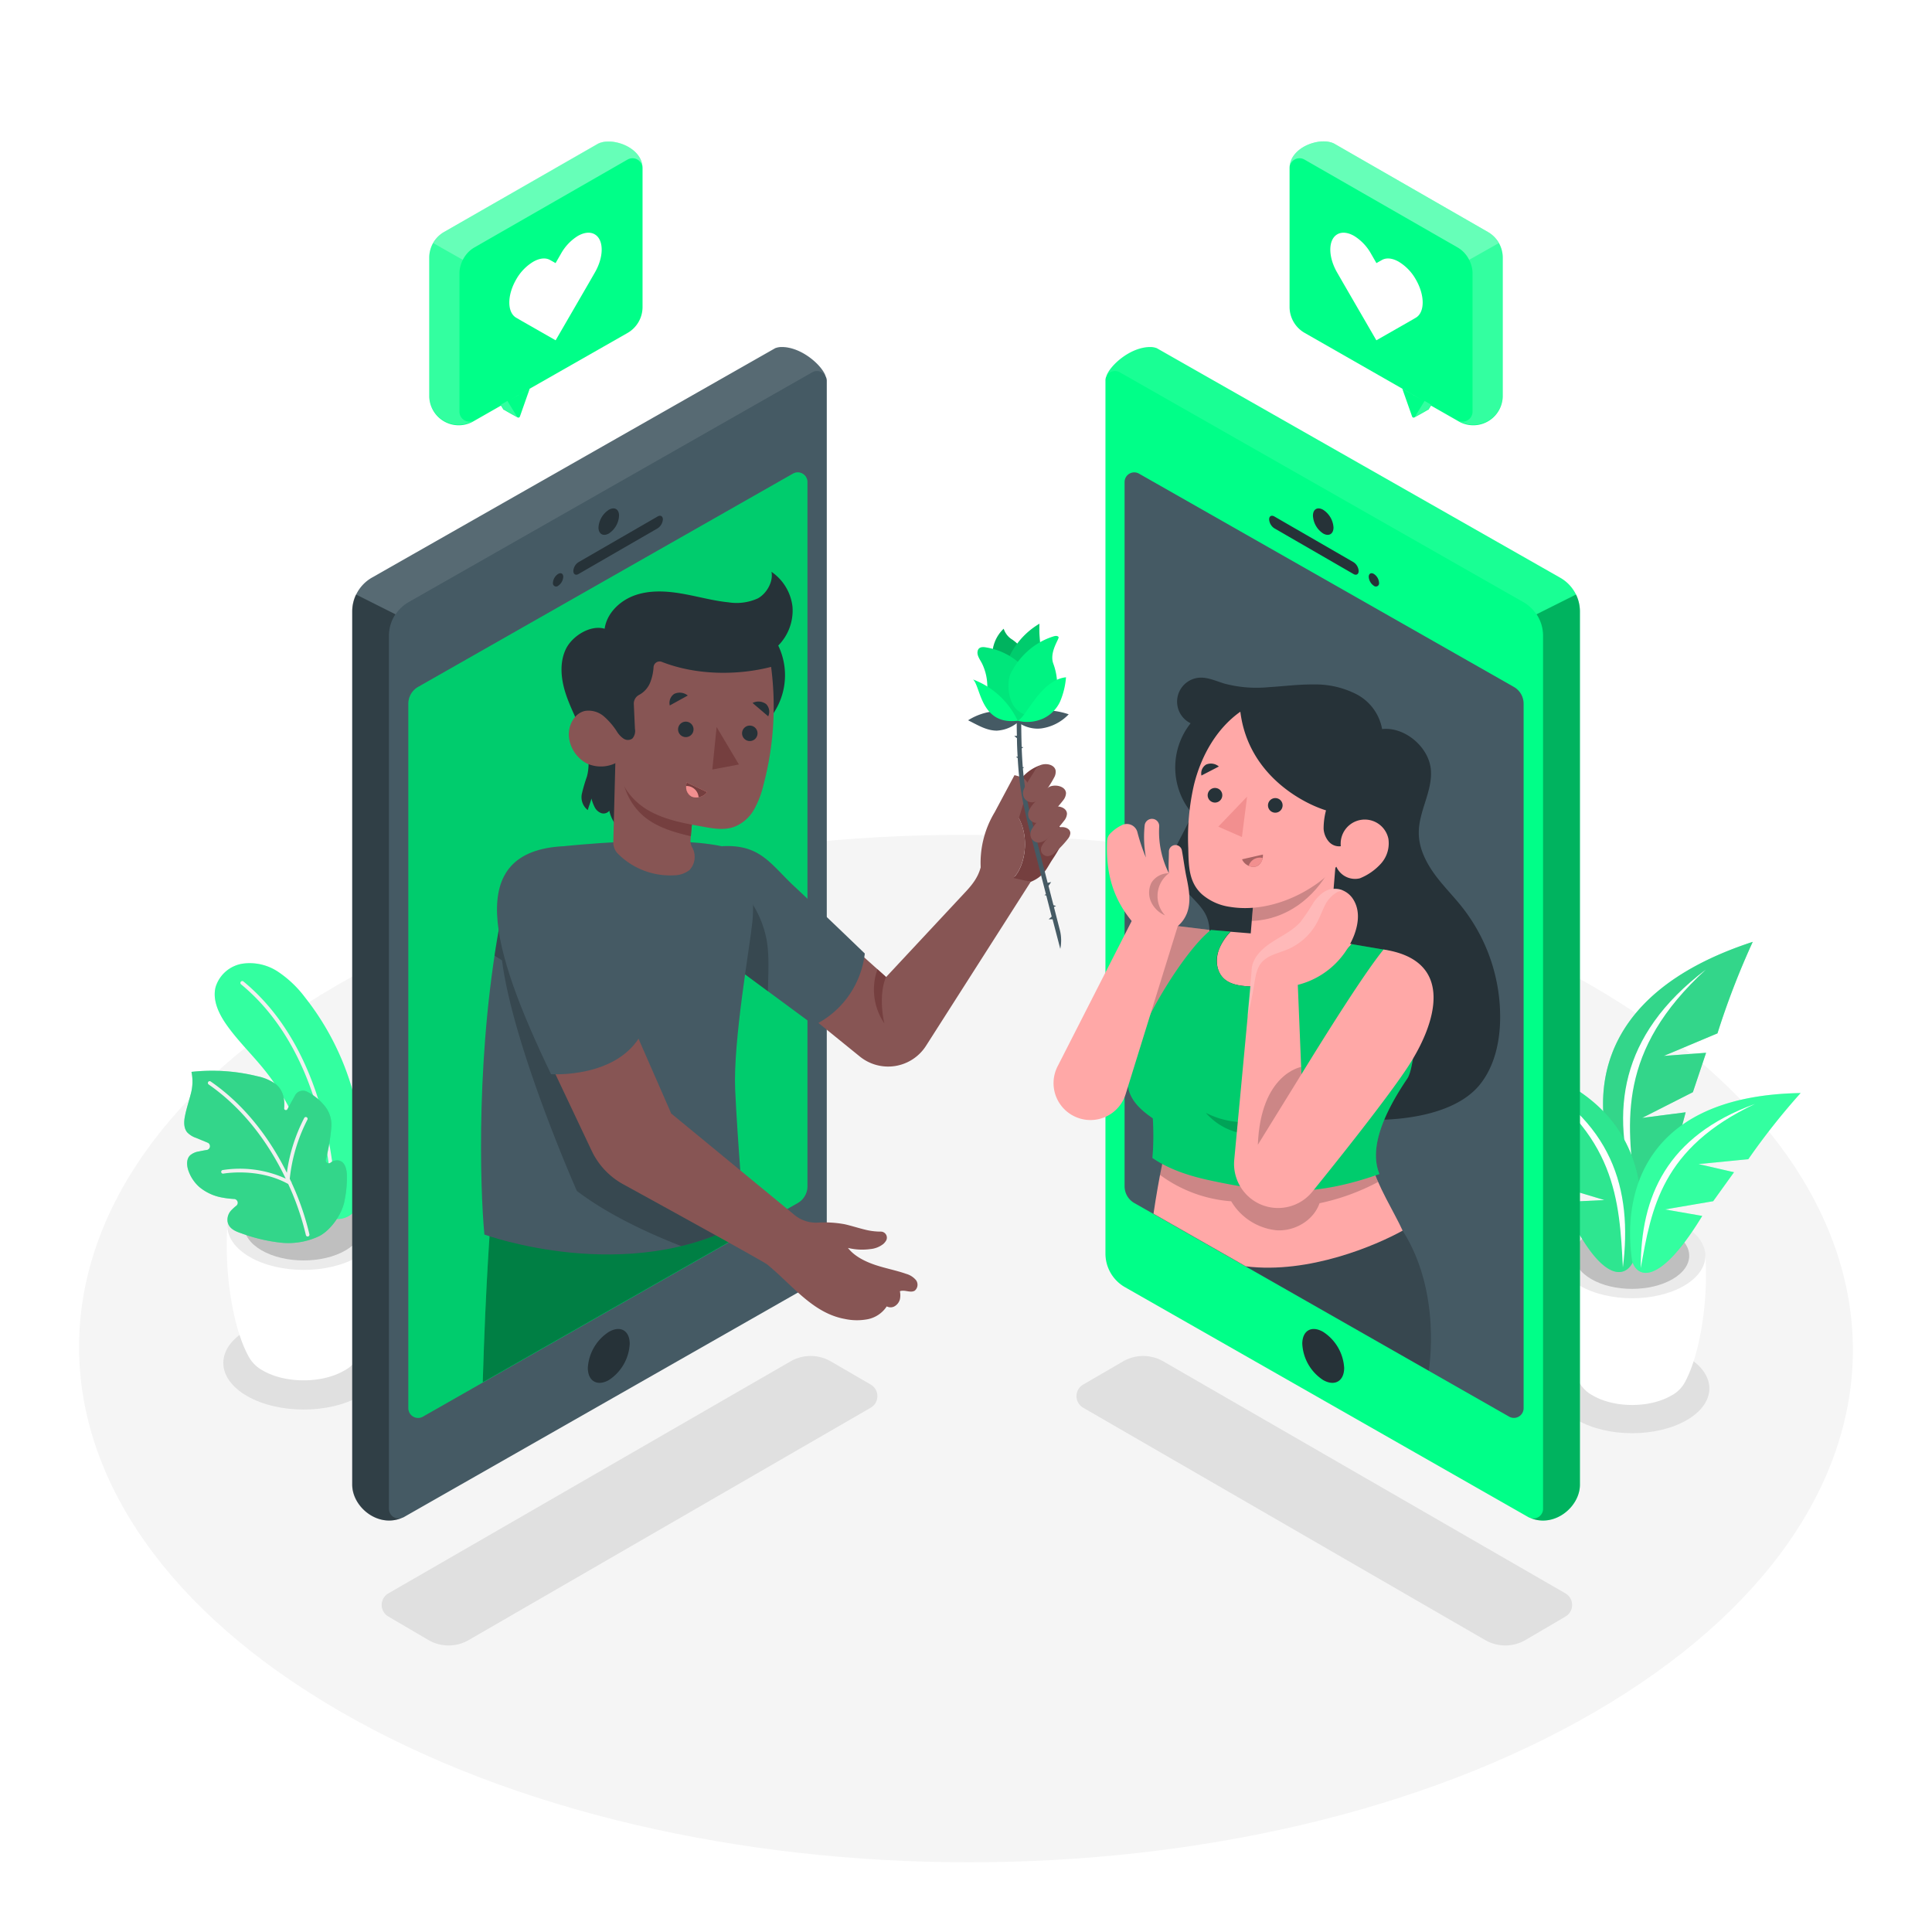 <svg class="animated" id="freepik_stories-online-dating" xmlns="http://www.w3.org/2000/svg" viewBox="0 0 500 500" version="1.1" xmlns:xlink="http://www.w3.org/1999/xlink" xmlns:svgjs="http://svgjs.com/svgjs"><style>svg#freepik_stories-online-dating:not(.animated) .animable {opacity: 0;}svg#freepik_stories-online-dating.animated #freepik--Floor--inject-221 {animation: 1.5s Infinite  linear wind;animation-delay: 0s;}svg#freepik_stories-online-dating.animated #freepik--Shadows--inject-221 {animation: 1.5s Infinite  linear wind;animation-delay: 0s;}svg#freepik_stories-online-dating.animated #freepik--Plants--inject-221 {animation: 6s Infinite  linear shake;animation-delay: 0s;}svg#freepik_stories-online-dating.animated #freepik--speech-bubble-2--inject-221 {animation: 1.5s Infinite  linear heartbeat;animation-delay: 0s;}svg#freepik_stories-online-dating.animated #freepik--speech-bubble-1--inject-221 {animation: 1.5s Infinite  linear heartbeat;animation-delay: 0s;}svg#freepik_stories-online-dating.animated #freepik--character-2--inject-221 {animation: 1.5s Infinite  linear floating;animation-delay: 0s;}svg#freepik_stories-online-dating.animated #freepik--character-1--inject-221 {animation: 1.5s Infinite  linear floating;animation-delay: 0s;}            @keyframes wind {                0% {                    transform: rotate( 0deg );                }                25% {                    transform: rotate( 1deg );                }                75% {                    transform: rotate( -1deg );                }            }                    @keyframes shake {                10%, 90% {                    transform: translate3d(-1px, 0, 0);                  }                  20%, 80% {                    transform: translate3d(2px, 0, 0);                  }                  30%, 50%, 70% {                    transform: translate3d(-4px, 0, 0);                  }                  40%, 60% {                    transform: translate3d(4px, 0, 0);                  }            }                    @keyframes heartbeat {                0% {                    transform: scale(1);                }                10% {                    transform: scale(1.1);                }                30% {                    transform: scale(1);                }                40% {                    transform: scale(1);                }                50% {                    transform: scale(1.1);                }                60% {                    transform: scale(1);                }                100% {                    transform: scale(1);                }            }                    @keyframes floating {                0% {                    opacity: 1;                    transform: translateY(0px);                }                50% {                    transform: translateY(-10px);                }                100% {                    opacity: 1;                    transform: translateY(0px);                }            }        </style><g id="freepik--Floor--inject-221" class="animable" style="transform-origin: 249.996px 349.011px;"><path d="M411.77,255c-89.93-51.92-235.26-51.92-324.6,0s-88.87,136.1,1,188S323.49,495,412.83,443,501.7,306.94,411.77,255Z" style="fill: rgb(245, 245, 245); transform-origin: 249.996px 349.011px;" id="elww2buyq0tz" class="animable"></path></g><g id="freepik--Shadows--inject-221" class="animable animator-active" style="transform-origin: 250.086px 383.294px;"><path d="M100.59,412.32l104-60a10.41,10.41,0,0,1,10.41,0l10.33,6a3.46,3.46,0,0,1,0,6l-104,60.11a10.4,10.4,0,0,1-10.47,0l-10.31-6.05A3.46,3.46,0,0,1,100.59,412.32Z" style="fill: rgb(224, 224, 224); transform-origin: 162.923px 388.384px;" id="eluvek8fwtao" class="animable"></path><path d="M405.06,412.32l-104-60a10.39,10.39,0,0,0-10.4,0l-10.33,6a3.46,3.46,0,0,0,0,6l104,60.11a10.4,10.4,0,0,0,10.47,0l10.31-6.05A3.47,3.47,0,0,0,405.06,412.32Z" style="fill: rgb(224, 224, 224); transform-origin: 342.729px 388.384px;" id="elgzenkhzbxvr" class="animable"></path><path d="M436.46,351.07c-7.86-4.53-20.57-4.53-28.38,0s-7.76,11.9.1,16.44,20.56,4.54,28.37,0S444.32,355.61,436.46,351.07Z" style="fill: rgb(224, 224, 224); transform-origin: 422.317px 359.294px;" id="elk3t9nj8fl7s" class="animable"></path><path d="M93.17,344.27c-8.14-4.7-21.28-4.7-29.36,0s-8,12.31.09,17,21.28,4.69,29.36,0S101.3,349,93.17,344.27Z" style="fill: rgb(224, 224, 224); transform-origin: 78.543px 352.766px;" id="el65zrv8s7nt2" class="animable"></path></g><g id="freepik--Plants--inject-221" class="animable" style="transform-origin: 256.84px 303.68px;"><path d="M441.35,325l-19,.56-19-.56c-.82,12.85,1.69,26,5.14,32.35h0a8.66,8.66,0,0,0,3.77,3.83c5.61,3.24,14.69,3.24,20.26,0a8.42,8.42,0,0,0,3.77-3.93C439.68,350.78,442.16,337.75,441.35,325Z" style="fill: rgb(255, 255, 255); transform-origin: 422.349px 344.305px;" id="eliniv0f9sfv" class="animable"></path><path d="M435.73,317.17c7.46,4.3,7.5,11.28.09,15.59s-19.46,4.3-26.92,0-7.49-11.29-.08-15.59S428.27,312.86,435.73,317.17Z" style="fill: rgb(235, 235, 235); transform-origin: 422.318px 324.965px;" id="el8igjociv1ig" class="animable"></path><path d="M432.78,318.88c5.82,3.36,5.85,8.8.07,12.16s-15.18,3.36-21,0-5.85-8.8-.07-12.16S427,315.52,432.78,318.88Z" style="fill: rgb(224, 224, 224); transform-origin: 422.315px 324.96px;" id="elv3upee5i4sj" class="animable"></path><g id="elcg5cez6zhk9"><g style="opacity: 0.15; transform-origin: 422.315px 324.96px;" class="animable" id="elf67k1i1u9fi"><path d="M432.78,318.88c5.82,3.36,5.85,8.8.07,12.16s-15.18,3.36-21,0-5.85-8.8-.07-12.16S427,315.52,432.78,318.88Z" id="elu43dwzmxs7" class="animable" style="transform-origin: 422.315px 324.96px;"></path></g></g><path d="M453.61,243.75c-42.89,14-43.28,42.73-33.61,63.17,2.44,4.13,9.82,6.35,16.24-19.06L425,289.31l13.12-6.66,3.41-10.19-10.94.81,13.89-5.84A205.69,205.69,0,0,1,453.61,243.75Z" style="fill: #00FF88; transform-origin: 434.24px 276.605px;" id="elsfo7s9coog" class="animable"></path><g id="elthpnanfok8"><path d="M453.61,243.75c-42.89,14-43.28,42.73-33.61,63.17,2.44,4.13,9.82,6.35,16.24-19.06L425,289.31l13.12-6.66,3.41-10.19-10.94.81,13.89-5.84A205.69,205.69,0,0,1,453.61,243.75Z" style="opacity: 0.2; transform-origin: 434.24px 276.605px;" class="animable" id="elcl5rl3tkyop"></path></g><g id="eloeil3ebtsfm"><path d="M453.61,243.75c-42.89,14-43.28,42.73-33.61,63.17,2.44,4.13,9.82,6.35,16.24-19.06L425,289.31l13.12-6.66,3.41-10.19-10.94.81,13.89-5.84A205.69,205.69,0,0,1,453.61,243.75Z" style="fill: rgb(255, 255, 255); opacity: 0.2; transform-origin: 434.24px 276.605px;" class="animable" id="eltcsh49q3zam"></path></g><path d="M441.48,250.92c-22.62,17.17-24.66,36.85-18.27,57.4C421,290.23,418.5,271.93,441.48,250.92Z" style="fill: rgb(255, 255, 255); transform-origin: 430.77px 279.62px;" id="el24slqqjs2de" class="animable"></path><path d="M381,272.9c42.27,6,47.4,32.6,41.79,53.24-1.58,4.26-8.09,7.55-18.29-15.05l10.73-.52-13.33-4L397,297.62l10.33-1.06-13.91-3.13A194.4,194.4,0,0,0,381,272.9Z" style="fill: #00FF88; transform-origin: 402.83px 301.055px;" id="elg3zwczvp8hm" class="animable"></path><g id="el75dlvmw0n25"><path d="M381,272.9c42.27,6,47.4,32.6,41.79,53.24-1.58,4.26-8.09,7.55-18.29-15.05l10.73-.52-13.33-4L397,297.62l10.33-1.06-13.91-3.13A194.4,194.4,0,0,0,381,272.9Z" style="fill: rgb(255, 255, 255); opacity: 0.2; transform-origin: 402.83px 301.055px;" class="animable" id="elzidjbwc4b"></path></g><g id="elt9crfiie0u"><path d="M381,272.9c42.27,6,47.4,32.6,41.79,53.24-1.58,4.26-8.09,7.55-18.29-15.05l10.73-.52-13.33-4L397,297.62l10.33-1.06-13.91-3.13A194.4,194.4,0,0,0,381,272.9Z" style="opacity: 0.1; transform-origin: 402.83px 301.055px;" class="animable" id="el3wxi8v16tmo"></path></g><path d="M393.46,277.56C417.37,289.79,422.54,307.78,420,328,419.1,310.75,418.34,293.31,393.46,277.56Z" style="fill: rgb(255, 255, 255); transform-origin: 407.023px 302.78px;" id="elyq2co6l88e" class="animable"></path><path d="M466,282.88c-38.77.64-46.37,24.09-43.63,43.32.95,4,6.45,7.71,18.17-11.52L430.91,313l12.46-2.13,5.39-7.5-9.19-2.11L452.46,300A176.6,176.6,0,0,1,466,282.88Z" style="fill: #00FF88; transform-origin: 443.933px 306.146px;" id="elzkibiyf86sc" class="animable"></path><path d="M454.2,285.69c-22.92,8.35-29.6,24-29.57,42.47C427.37,312.74,430,297.1,454.2,285.69Z" style="fill: rgb(255, 255, 255); transform-origin: 439.415px 306.925px;" id="el6hxvdwmdaxh" class="animable"></path><g id="eluv9s6ne6b8i"><path d="M466,282.88c-38.77.64-46.37,24.09-43.63,43.32.95,4,6.45,7.71,18.17-11.52L430.91,313l12.46-2.13,5.39-7.5-9.19-2.11L452.46,300A176.6,176.6,0,0,1,466,282.88Z" style="fill: rgb(255, 255, 255); opacity: 0.2; transform-origin: 443.933px 306.146px;" class="animable" id="elqk12brwoy7"></path></g><path d="M98.23,317.25l-19.69.57-19.7-.57c-.85,13.3,1.75,26.85,5.33,33.47h0a9,9,0,0,0,3.9,4c5.81,3.35,15.2,3.35,21,0A8.72,8.72,0,0,0,93,350.62C96.51,344,99.07,330.48,98.23,317.25Z" style="fill: rgb(255, 255, 255); transform-origin: 78.534px 337.241px;" id="eljhk5e08yrje" class="animable"></path><path d="M92.42,309.18c7.71,4.45,7.75,11.68.09,16.13s-20.14,4.46-27.86,0-7.75-11.67-.09-16.13S84.7,304.73,92.42,309.18Z" style="fill: rgb(235, 235, 235); transform-origin: 78.533px 317.245px;" id="elui95uvdwwk" class="animable"></path><path d="M89.36,311c6,3.48,6.06,9.11.08,12.59s-15.71,3.48-21.73,0-6.06-9.11-.07-12.59S83.34,307.48,89.36,311Z" style="fill: rgb(224, 224, 224); transform-origin: 78.532px 317.287px;" id="elasprtk2w4pt" class="animable"></path><g id="el7xz7r955npy"><g style="opacity: 0.15; transform-origin: 78.532px 317.287px;" class="animable" id="elzsbfu9di1jm"><path d="M89.36,311c6,3.48,6.06,9.11.08,12.59s-15.71,3.48-21.73,0-6.06-9.11-.07-12.59S83.34,307.48,89.36,311Z" id="elj7x8009xvt" class="animable" style="transform-origin: 78.532px 317.287px;"></path></g></g><path d="M68.49,276.94c-3.2-4-6.92-7.55-9.86-11.73-2-2.85-3.68-6.34-2.84-9.73a8.73,8.73,0,0,1,6.9-6.07,13.23,13.23,0,0,1,9.25,2.07,28.57,28.57,0,0,1,7,6.66,69.46,69.46,0,0,1,14.63,49.62c-.2,2-.53,4.14-1.82,5.71a5.75,5.75,0,0,1-5.89,1.8c-5.37-1.6-4.65-8.84-5.53-13.11a59.92,59.92,0,0,0-6.16-16.73A58.71,58.71,0,0,0,68.49,276.94Z" style="fill: #00FF88; transform-origin: 74.725px 282.372px;" id="elkhxa9rfowph" class="animable"></path><g id="elbbvth1akqnq"><path d="M68.49,276.94c-3.2-4-6.92-7.55-9.86-11.73-2-2.85-3.68-6.34-2.84-9.73a8.73,8.73,0,0,1,6.9-6.07,13.23,13.23,0,0,1,9.25,2.07,28.57,28.57,0,0,1,7,6.66,69.46,69.46,0,0,1,14.63,49.62c-.2,2-.53,4.14-1.82,5.71a5.75,5.75,0,0,1-5.89,1.8c-5.37-1.6-4.65-8.84-5.53-13.11a59.92,59.92,0,0,0-6.16-16.73A58.71,58.71,0,0,0,68.49,276.94Z" style="fill: rgb(255, 255, 255); opacity: 0.2; transform-origin: 74.725px 282.372px;" class="animable" id="elriq7h4zg1rg"></path></g><path d="M86.19,309.87a.49.49,0,0,1-.38-.44c-.37-8.62-3.17-38-23.43-54.69a.46.46,0,0,1-.06-.66A.47.47,0,0,1,63,254c20.56,16.93,23.39,46.66,23.77,55.37a.47.47,0,0,1-.45.49Z" style="fill: rgb(240, 240, 240); transform-origin: 74.489px 281.88px;" id="elnhu0giw5lf" class="animable"></path><path d="M89.15,310.8c-.61,3.38-3.51,7.56-6.57,9.12a18.58,18.58,0,0,1-10,1.67,43.57,43.57,0,0,1-10.1-2.4c-1.63-.55-3.43-1.29-3.61-3.3a3.6,3.6,0,0,1,1.15-2.83,11.53,11.53,0,0,1,1-.9,1,1,0,0,0-.55-1.87,23.11,23.11,0,0,1-2.88-.35,12.68,12.68,0,0,1-6-2.74,10.07,10.07,0,0,1-2.79-4.13c-.49-1.36-.63-3.06.4-4.07a4.54,4.54,0,0,1,2.24-1c.72-.15,1.44-.29,2.16-.4a1,1,0,0,0,.23-1.84l-3.06-1.27a5.69,5.69,0,0,1-2.32-1.44c-.93-1.13-.87-2.77-.58-4.21.37-1.91,1-3.76,1.48-5.65a12.09,12.09,0,0,0,.2-5.79,48.82,48.82,0,0,1,17.12,1.15,12.32,12.32,0,0,1,4.67,2c1.9,1.53,2.4,3.81,2.19,6.29a.45.45,0,0,0,.84.24l2-3.6a2.3,2.3,0,0,1,3-1,14,14,0,0,1,4.47,3.51,7.71,7.71,0,0,1,1.91,5.71,50.71,50.71,0,0,1-1.42,8.39.77.77,0,0,0,1.21.82l.09-.07a2.68,2.68,0,0,1,1.84-.53c1.73.21,2.17,2,2.29,3.45A29.07,29.07,0,0,1,89.15,310.8Z" style="fill: #00FF88; transform-origin: 68.73px 299.406px;" id="elmlb1wh1rnk" class="animable"></path><g id="elu7awi6m3gzg"><path d="M89.15,310.8c-.61,3.38-3.51,7.56-6.57,9.12a18.58,18.58,0,0,1-10,1.67,43.57,43.57,0,0,1-10.1-2.4c-1.63-.55-3.43-1.29-3.61-3.3a3.6,3.6,0,0,1,1.15-2.83,11.53,11.53,0,0,1,1-.9,1,1,0,0,0-.55-1.87,23.11,23.11,0,0,1-2.88-.35,12.68,12.68,0,0,1-6-2.74,10.07,10.07,0,0,1-2.79-4.13c-.49-1.36-.63-3.06.4-4.07a4.54,4.54,0,0,1,2.24-1c.72-.15,1.44-.29,2.16-.4a1,1,0,0,0,.23-1.84l-3.06-1.27a5.69,5.69,0,0,1-2.32-1.44c-.93-1.13-.87-2.77-.58-4.21.37-1.91,1-3.76,1.48-5.65a12.09,12.09,0,0,0,.2-5.79,48.82,48.82,0,0,1,17.12,1.15,12.32,12.32,0,0,1,4.67,2c1.9,1.53,2.4,3.81,2.19,6.29a.45.45,0,0,0,.84.24l2-3.6a2.3,2.3,0,0,1,3-1,14,14,0,0,1,4.47,3.51,7.71,7.71,0,0,1,1.91,5.71,50.71,50.71,0,0,1-1.42,8.39.77.77,0,0,0,1.21.82l.09-.07a2.68,2.68,0,0,1,1.84-.53c1.73.21,2.17,2,2.29,3.45A29.07,29.07,0,0,1,89.15,310.8Z" style="opacity: 0.2; transform-origin: 68.73px 299.406px;" class="animable" id="ela3qrsflbsa"></path></g><g id="el5jgj7vagmq"><path d="M89.15,310.8c-.61,3.38-3.51,7.56-6.57,9.12a18.58,18.58,0,0,1-10,1.67,43.57,43.57,0,0,1-10.1-2.4c-1.63-.55-3.43-1.29-3.61-3.3a3.6,3.6,0,0,1,1.15-2.83,11.53,11.53,0,0,1,1-.9,1,1,0,0,0-.55-1.87,23.11,23.11,0,0,1-2.88-.35,12.68,12.68,0,0,1-6-2.74,10.07,10.07,0,0,1-2.79-4.13c-.49-1.36-.63-3.06.4-4.07a4.54,4.54,0,0,1,2.24-1c.72-.15,1.44-.29,2.16-.4a1,1,0,0,0,.23-1.84l-3.06-1.27a5.69,5.69,0,0,1-2.32-1.44c-.93-1.13-.87-2.77-.58-4.21.37-1.91,1-3.76,1.48-5.65a12.09,12.09,0,0,0,.2-5.79,48.82,48.82,0,0,1,17.12,1.15,12.32,12.32,0,0,1,4.67,2c1.9,1.53,2.4,3.81,2.19,6.29a.45.45,0,0,0,.84.24l2-3.6a2.3,2.3,0,0,1,3-1,14,14,0,0,1,4.47,3.51,7.71,7.71,0,0,1,1.91,5.71,50.71,50.71,0,0,1-1.42,8.39.77.77,0,0,0,1.21.82l.09-.07a2.68,2.68,0,0,1,1.84-.53c1.73.21,2.17,2,2.29,3.45A29.07,29.07,0,0,1,89.15,310.8Z" style="fill: rgb(255, 255, 255); opacity: 0.2; transform-origin: 68.73px 299.406px;" class="animable" id="els7f1xbolodd"></path></g><path d="M80.08,319.45a69.88,69.88,0,0,0-4.61-13.34.43.43,0,0,0-.16-.35c-.1-.23-.21-.46-.32-.7a43.05,43.05,0,0,1,4.56-15.27.47.47,0,0,0-.17-.64.46.46,0,0,0-.64.17,43.67,43.67,0,0,0-4.5,14.2c-3.89-7.82-10.11-17-19.71-23.63a.47.47,0,0,0-.65.11.48.48,0,0,0,.12.66c9.89,6.88,16.14,16.43,19.94,24.36a28.71,28.71,0,0,0-16.32-2.21.47.47,0,0,0-.37.55.48.48,0,0,0,.37.37h.18c.09,0,9-1.64,16.79,2.69a69,69,0,0,1,4.57,13.21.47.47,0,0,0,.37.37h.18A.47.47,0,0,0,80.08,319.45Z" style="fill: rgb(240, 240, 240); transform-origin: 66.943px 299.903px;" id="elbvicwe6j6k" class="animable"></path></g><g id="freepik--speech-bubble-2--inject-221" class="animable" style="transform-origin: 361.325px 73.326px;"><path d="M387.91,62.89A7.76,7.76,0,0,0,385,60L345.42,37.25c-3.47-2-11.68.71-11.68,6.28v35.9a7.74,7.74,0,0,0,3.9,6.72l30.56,17.46h0l-5.28-3,2.53,7.19a.43.43,0,0,0,.53.26v0c.45-.23,2.44-1.3,3.57-2l0,0,.08,0v0s.08,0,.1-.09l.62-1,6.89,3.93a7.63,7.63,0,0,0,11.67-6.28V66.68A7.71,7.71,0,0,0,387.91,62.89Z" style="fill: #00FF88; transform-origin: 361.325px 73.326px;" id="el32f0p88rj11" class="animable"></path><g id="elm1by0ar401"><path d="M369.73,105.85s-.06.06-.1.09v0l-.08,0,0,0c-1.13.75-3.12,1.82-3.57,2v0a.41.41,0,0,0,.25-.18l2.45-4-.48-.28h0l2.15,1.23Z" style="fill: rgb(255, 255, 255); opacity: 0.2; transform-origin: 368.165px 105.71px;" class="animable" id="eladx9xiipyos"></path></g><g id="eljqq1oslvm8o"><path d="M380.22,67.26a7.76,7.76,0,0,0-2.07-2.59h0a8.64,8.64,0,0,0-.94-.64L337.6,41.3a2.57,2.57,0,0,0-3.86,2.23c0-5.57,8.21-8.27,11.68-6.28L385,60a7.76,7.76,0,0,1,2.88,2.92Z" style="fill: rgb(255, 255, 255); opacity: 0.4; transform-origin: 360.81px 51.929px;" class="animable" id="elymsv6fihrb"></path></g><g id="elyw4qwligud8"><path d="M381.09,106.54V70.73a7,7,0,0,0-.06-.92,8.09,8.09,0,0,0-.81-2.55l7.69-4.37a7.71,7.71,0,0,1,1,3.79v35.81a7.63,7.63,0,0,1-11.67,6.28A2.57,2.57,0,0,0,381.09,106.54Z" style="fill: rgb(255, 255, 255); opacity: 0.2; transform-origin: 383.075px 86.409px;" class="animable" id="elmgzg52x5chi"></path></g><path d="M350.47,61.07c-1.58-.91-3.16-1.13-4.36-.44-2.43,1.37-2.44,5.86,0,10l1.4,2.44,8.69,15,8.76-5,1.41-.82c2.42-1.37,2.43-5.85,0-10A12.48,12.48,0,0,0,362,67.74c-1.58-.91-3.16-1.13-4.36-.45l-1.42.8-1.4-2.43A12.66,12.66,0,0,0,350.47,61.07Z" style="fill: rgb(255, 255, 255); transform-origin: 356.236px 74.147px;" id="eltdc09gyn66m" class="animable"></path></g><g id="freepik--speech-bubble-1--inject-221" class="animable" style="transform-origin: 138.69px 73.329px;"><path d="M112.09,62.89A7.76,7.76,0,0,1,115,60l39.61-22.72c3.47-2,11.68.71,11.68,6.28v35.9a7.74,7.74,0,0,1-3.9,6.72L131.8,103.61h0l5.28-3-2.53,7.19a.43.43,0,0,1-.53.26v0c-.45-.23-2.44-1.3-3.57-2l0,0-.08,0v0s-.08,0-.1-.09l-.62-1-6.89,3.93a7.63,7.63,0,0,1-11.67-6.28V66.68A7.71,7.71,0,0,1,112.09,62.89Z" style="fill: #00FF88; transform-origin: 138.69px 73.341px;" id="elytefwmvc1es" class="animable"></path><g id="el2w0t3cj8gei"><path d="M130.27,105.85s.06.06.1.09v0l.08,0,0,0c1.13.75,3.12,1.82,3.57,2v0a.41.41,0,0,1-.25-.18l-2.45-4,.48-.28h0l-2.15,1.23Z" style="fill: rgb(255, 255, 255); opacity: 0.2; transform-origin: 131.835px 105.71px;" class="animable" id="elel1e2p65xq8"></path></g><g id="elsa295wd8o3"><path d="M119.78,67.26a7.76,7.76,0,0,1,2.07-2.59h0a8.64,8.64,0,0,1,.94-.64L162.4,41.3a2.57,2.57,0,0,1,3.86,2.23c0-5.57-8.21-8.27-11.68-6.28L115,60a7.76,7.76,0,0,0-2.88,2.92Z" style="fill: rgb(255, 255, 255); opacity: 0.4; transform-origin: 139.19px 51.929px;" class="animable" id="el6qxh2darxtu"></path></g><g id="ely7pxvlb1p3"><path d="M118.91,106.54V70.73a7,7,0,0,1,.06-.92,8.09,8.09,0,0,1,.81-2.55l-7.69-4.37a7.71,7.71,0,0,0-1,3.79v35.81a7.63,7.63,0,0,0,11.67,6.28A2.57,2.57,0,0,1,118.91,106.54Z" style="fill: rgb(255, 255, 255); opacity: 0.2; transform-origin: 116.925px 86.409px;" class="animable" id="elsg5aq5n3zu"></path></g><path d="M149.53,61.07c1.58-.91,3.16-1.13,4.36-.44,2.43,1.37,2.44,5.86,0,10l-1.4,2.44-8.69,15-8.76-5-1.41-.82c-2.42-1.37-2.43-5.85,0-10A12.48,12.48,0,0,1,138,67.74c1.58-.91,3.16-1.13,4.36-.45l1.42.8,1.4-2.43A12.66,12.66,0,0,1,149.53,61.07Z" style="fill: rgb(255, 255, 255); transform-origin: 143.764px 74.147px;" id="elgy0v52x03io" class="animable"></path></g><g id="freepik--character-2--inject-221" class="animable" style="transform-origin: 340.773px 241.66px;"><path d="M286.31,97.43h0c.76-2.66,6.17-7.72,11.55-7.62a4.78,4.78,0,0,1,1.51.3l104.47,59.44a10.09,10.09,0,0,1,5.05,8.68v226c0,5.76-6.64,11.25-12.87,8.61,0,0,0,0,0,0a3.33,3.33,0,0,1-.4-.16L291.09,333.09a10,10,0,0,1-5-8.68V98.52A2.41,2.41,0,0,1,286.31,97.43Z" style="fill: #00FF88; transform-origin: 347.489px 241.665px;" id="elbsbzmnbplk7" class="animable"></path><path d="M394.31,182.11a5,5,0,0,0-2.53-4.34l-97-55.19a2.5,2.5,0,0,0-3.74,2.17V307a5,5,0,0,0,2.53,4.35l97,55.28a2.51,2.51,0,0,0,3.74-2.18Z" style="fill: #00FF88; transform-origin: 342.675px 244.601px;" id="el8hp8vcmaxos" class="animable"></path><path d="M394.31,182.11a5,5,0,0,0-2.53-4.34l-97-55.19a2.5,2.5,0,0,0-3.74,2.17V307a5,5,0,0,0,2.53,4.35l97,55.28a2.51,2.51,0,0,0,3.74-2.18Z" style="fill: rgb(69, 90, 100); transform-origin: 342.675px 244.601px;" id="eljalgw361u2j" class="animable"></path><g id="elmsiaz8etf7"><path d="M408.88,158.22v226c0,5.76-6.64,11.25-12.87,8.61,0,0,0,0,0,0a2.49,2.49,0,0,0,3.33-2.34v-226a10,10,0,0,0-1.68-5.52l10.23-5.11A10.07,10.07,0,0,1,408.88,158.22Z" style="opacity: 0.3; transform-origin: 402.445px 273.686px;" class="animable" id="elt6tbu6t1ng"></path></g><g id="el7p0rr45rq9t"><path d="M297.85,89.8a4.78,4.78,0,0,1,1.51.3l104.47,59.44a10,10,0,0,1,4,4.3L397.62,159a10,10,0,0,0-3.37-3.17L289.78,96.34a2.5,2.5,0,0,0-3.47,1.09h0C287.06,94.76,292.47,89.7,297.85,89.8Z" style="fill: rgb(255, 255, 255); opacity: 0.1; transform-origin: 347.07px 124.399px;" class="animable" id="elsuypfuk49i"></path></g><path d="M329.8,133.66c-.74-.42-1.34-.09-1.35.75a3,3,0,0,0,1.34,2.31l20.5,11.84c.73.42,1.32.06,1.33-.78a2.91,2.91,0,0,0-1.32-2.28Z" style="fill: rgb(38, 50, 56); transform-origin: 340.035px 141.107px;" id="elu01ez4iss4" class="animable"></path><path d="M355.56,148.54c-.73-.43-1.33-.09-1.33.75a3,3,0,0,0,1.32,2.31.83.83,0,0,0,1.35-.77A2.94,2.94,0,0,0,355.56,148.54Z" style="fill: rgb(38, 50, 56); transform-origin: 355.57px 150.073px;" id="eled4plxs5uzo" class="animable"></path><path d="M342.44,131.94c-1.47-.85-2.65-.17-2.65,1.51a5.86,5.86,0,0,0,2.63,4.61c1.47.84,2.68.15,2.69-1.53A5.87,5.87,0,0,0,342.44,131.94Z" style="fill: rgb(38, 50, 56); transform-origin: 342.45px 134.996px;" id="ela3iaqp3jmr9" class="animable"></path><path d="M342.43,344.69c-3-1.73-5.39-.35-5.4,3.08a11.91,11.91,0,0,0,5.37,9.37c3,1.73,5.46.32,5.47-3.12A11.91,11.91,0,0,0,342.43,344.69Z" style="fill: rgb(38, 50, 56); transform-origin: 342.45px 350.912px;" id="elpzrbqtx5kh" class="animable"></path><path d="M363,318.49c10.27,16.06,6.76,36.21,6.76,36.21l-71.22-40.62Z" style="fill: rgb(55, 71, 79); transform-origin: 334.439px 334.39px;" id="elrh962h9up1d" class="animable"></path><polygon points="313.42 240.71 300.19 239.11 284.77 263.45 305.99 266.16 313.42 240.71" style="fill: rgb(255, 168, 167); transform-origin: 299.095px 252.635px;" id="el0dig8v53qsis" class="animable"></polygon><g id="elwckfwv6xx3"><polygon points="313.42 240.71 300.19 239.11 284.77 263.45 305.99 266.16 313.42 240.71" style="opacity: 0.2; transform-origin: 299.095px 252.635px;" class="animable" id="elid4l375kia"></polygon></g><path d="M363,318.49c-2.08-4.64-6.54-11.5-8.43-18.24l-53.68.38q-1.38,6.78-2.36,13.45l.07.08,23.81,13.57C338.79,329.77,356.16,322.27,363,318.49Z" style="fill: rgb(255, 168, 167); transform-origin: 330.765px 314.163px;" id="el3tqmc57t16u" class="animable"></path><g id="elyu8gk53upp8"><path d="M330.42,318.4c4.67.28,9.53-2.55,11.07-7a57.22,57.22,0,0,0,15.14-5.5,41.89,41.89,0,0,1-2.11-5.67l-53.68.38c-.23,1.15-.43,2.29-.65,3.44a35.38,35.38,0,0,0,18.44,6.84A15.48,15.48,0,0,0,330.42,318.4Z" style="opacity: 0.2; transform-origin: 328.41px 309.325px;" class="animable" id="elxc31xaxsg7b"></path></g><path d="M303.89,223.58a11.47,11.47,0,0,1,.48-4.36c.38-1.24,4.48-8.3,4.06-8.81a18.4,18.4,0,0,1-.3-23.23,6.22,6.22,0,0,1,2.09-11.78c2.27-.21,4.43.84,6.6,1.5a32.45,32.45,0,0,0,11.5.94c3.85-.23,7.7-.74,11.57-.7a23.27,23.27,0,0,1,11.18,2.54,12.69,12.69,0,0,1,6.62,9c5.79-.64,12,4.55,12.6,10.35.57,5.62-3.16,10.9-3.11,16.55,0,3.83,1.79,7.45,4,10.54s5,5.81,7.34,8.81a45.94,45.94,0,0,1,9.71,29.17c-.14,5.88-1.53,11.95-5.21,16.55-7.22,9-24.66,10-35.21,8.73a56.8,56.8,0,0,1-29.42-12.75c-5.75-4.82-10.8-11.69-10-19.15.39-3.5,2-6.72,3.26-10s2-7.06.61-10.3-4.88-5.49-6.82-8.6A11,11,0,0,1,303.89,223.58Z" style="fill: rgb(38, 50, 56); transform-origin: 346.045px 232.6px;" id="el02vcs4io6ckj" class="animable"></path><path d="M316.64,253.16c1.5,1.46,3.7,1.89,5.77,2.06a33.18,33.18,0,0,0,27.43-10.88l-5.81-1,1.56-18.83-21,6.17-.9,10.88-5.21-.43a14.87,14.87,0,0,0-2.86,4.21C314.53,247.91,314.64,251.21,316.64,253.16Z" style="fill: rgb(255, 168, 167); transform-origin: 332.386px 239.922px;" id="el1k4m1hc6eq2" class="animable"></path><g id="elc4ijc7zi3z"><path d="M344.12,225c-3.93,7.18-11,13-20.16,13.34l.63-7.61Z" style="opacity: 0.2; transform-origin: 334.04px 231.67px;" class="animable" id="elb8zxmexe20o"></path></g><path d="M343.17,209.72a18.65,18.65,0,0,0-.62,4.75,5.61,5.61,0,0,0,1.32,3.31A3.53,3.53,0,0,0,347,219a6.24,6.24,0,0,1,12.31-1.95,7.84,7.84,0,0,1-1.84,6.36,14.73,14.73,0,0,1-5.55,3.9,5.29,5.29,0,0,1-6.07-3c-6.68,7.16-17.7,12-27.51,10.39a14.08,14.08,0,0,1-7.29-3.27c-3.5-3.2-3.42-7.58-3.53-11.93A61.23,61.23,0,0,1,309,203.1c1.83-7.41,5.78-14.51,12-18.91C323.06,200.8,337.54,208,343.17,209.72Z" style="fill: rgb(255, 168, 167); transform-origin: 333.431px 209.6px;" id="elnf77bqn02ts" class="animable"></path><polygon points="322.75 206.16 315.3 213.94 321.41 216.62 322.75 206.16" style="fill: rgb(242, 143, 143); transform-origin: 319.025px 211.39px;" id="eln9nnhsa45ad" class="animable"></polygon><path d="M326.84,221.16l-5.4,1.23a3.25,3.25,0,0,0,3.44,1.9C326.2,224,326.91,222.5,326.84,221.16Z" style="fill: rgb(242, 143, 143); transform-origin: 324.142px 222.742px;" id="elaj430nbgln8" class="animable"></path><g id="elfw1q3psfk7k"><path d="M326.84,221.16l-5.4,1.23a3.25,3.25,0,0,0,3.44,1.9C326.2,224,326.91,222.5,326.84,221.16Z" style="opacity: 0.3; transform-origin: 324.142px 222.742px;" class="animable" id="el2c0a4w9fehx"></path></g><path d="M323.16,224.06a3,3,0,0,0,1.72.23,2.64,2.64,0,0,0,1.89-2.25,3.08,3.08,0,0,0-2.07.22A3.12,3.12,0,0,0,323.16,224.06Z" style="fill: rgb(242, 143, 143); transform-origin: 324.965px 223.141px;" id="elyh9tkczdwla" class="animable"></path><path d="M331.92,208.67a1.89,1.89,0,1,1-1.63-2.11A1.87,1.87,0,0,1,331.92,208.67Z" style="fill: rgb(38, 50, 56); transform-origin: 330.046px 208.434px;" id="elzqba4y9ecw" class="animable"></path><path d="M316.31,206.05a1.89,1.89,0,1,1-1.63-2.11A1.87,1.87,0,0,1,316.31,206.05Z" style="fill: rgb(38, 50, 56); transform-origin: 314.436px 205.814px;" id="elptv5ralxsi" class="animable"></path><path d="M315.44,198.37l-4.51,2.34a2.7,2.7,0,0,1,1.19-2.83A3.17,3.17,0,0,1,315.44,198.37Z" style="fill: rgb(38, 50, 56); transform-origin: 313.156px 199.163px;" id="el57wfcer1dwi" class="animable"></path><path d="M331.48,200.2q1.88,1.71,3.77,3.4a2.68,2.68,0,0,0-.43-3A3.19,3.19,0,0,0,331.48,200.2Z" style="fill: rgb(38, 50, 56); transform-origin: 333.503px 201.751px;" id="el4xbpc8m9e1a" class="animable"></path><path d="M357,303.84c-2.78-6.74,1.19-15.81,7.2-24.7,1.83-2.7,2.5-14.13,2.75-22.53a10.69,10.69,0,0,0-8.9-10.87l-8.22-1.4a33.18,33.18,0,0,1-27.43,10.88c-3.08-.25-6.42-1.08-7.34-5a7.14,7.14,0,0,1,0-3.25,13.06,13.06,0,0,1,3.4-5.88l-5.06-.42c-6.52,4.9-19.82,25.81-21.51,37.51-.85,5.87,3.47,9.15,6.46,11.24a67.87,67.87,0,0,1-.1,10.26c4.39,3,9.62,4.67,14.85,5.79C330.11,309.14,340.62,309.59,357,303.84Z" style="fill: #00FF88; transform-origin: 329.368px 274.436px;" id="elzp3eutozpip" class="animable"></path><g id="elhge2nwu4o5k"><path d="M357,303.84c-2.78-6.74,1.19-15.81,7.2-24.7,1.83-2.7,2.5-14.13,2.75-22.53a10.69,10.69,0,0,0-8.9-10.87l-8.22-1.4a33.18,33.18,0,0,1-27.43,10.88c-3.08-.25-6.42-1.08-7.34-5a7.14,7.14,0,0,1,0-3.25,13.06,13.06,0,0,1,3.4-5.88l-5.06-.42c-6.52,4.9-19.82,25.81-21.51,37.51-.85,5.87,3.47,9.15,6.46,11.24a67.87,67.87,0,0,1-.1,10.26c4.39,3,9.62,4.67,14.85,5.79C330.11,309.14,340.62,309.59,357,303.84Z" style="opacity: 0.2; transform-origin: 329.368px 274.436px;" class="animable" id="eliuxulgnn6ts"></path></g><path d="M294.93,234.33,273.69,276a9.54,9.54,0,0,0,5,13.19h0a9.53,9.53,0,0,0,12.62-6l13.88-44.74Z" style="fill: rgb(255, 168, 167); transform-origin: 288.923px 262.098px;" id="elzo7iv1086b" class="animable"></path><path d="M293.3,238.85c-5.37-6.23-7.16-13.17-6.78-21.28a2.87,2.87,0,0,1,.84-1.89,10.65,10.65,0,0,1,3-2.14,2.83,2.83,0,0,1,4,1.83,48.58,48.58,0,0,0,2.2,6.56,29.73,29.73,0,0,1-.33-8.27,1.91,1.91,0,0,1,2.06-1.74h0a1.87,1.87,0,0,1,1.71,2A23.76,23.76,0,0,0,302.51,226c-.17-2.12,0-3.74,0-5.63a1.69,1.69,0,0,1,1.89-1.66h0a1.69,1.69,0,0,1,1.47,1.36c.42,2.29.7,4.59,1.17,6.87.66,3.15,1.29,6.51.1,9.5a8.33,8.33,0,0,1-5.07,4.78C299.83,242,294.87,240.67,293.3,238.85Z" style="fill: rgb(255, 168, 167); transform-origin: 297.14px 226.681px;" id="elr5kh6uy99a" class="animable"></path><g id="el7trsvsnvnug"><path d="M302.51,226a7.39,7.39,0,0,0-1,10.9,7,7,0,0,1-3.59-3.45,5.78,5.78,0,0,1,.07-5A5.26,5.26,0,0,1,302.51,226Z" style="opacity: 0.2; transform-origin: 299.948px 231.45px;" class="animable" id="elq9hqos0r29"></path></g><g id="elm6i5vozaevr"><path d="M339,282.43A21.91,21.91,0,0,1,312.07,288a16.27,16.27,0,0,0,14.66,5.42C332.07,292.49,337,287.48,339,282.43Z" style="opacity: 0.2; transform-origin: 325.535px 288.013px;" class="animable" id="elia4l5hv5j4"></path></g><path d="M358.06,245.74c-4.94,6.08-14.53,21.32-21.25,32.27l-.94-23.13A21.2,21.2,0,0,0,350.46,242c1.12-3,1.53-6.35-.19-9.16a5.89,5.89,0,0,0-3-2.5c-3.11-1.09-5.57.92-7.18,3.19a57.65,57.65,0,0,1-3.43,5.11c-2.08,2.36-5.05,3.68-7.67,5.43s-5,4.17-5,7.31l-4.57,48.8A11.43,11.43,0,0,0,326,311.59h0a11.43,11.43,0,0,0,13.65-3.2c7-8.64,18.67-23.32,24.17-31.48C372,264.85,376.71,248.53,358.06,245.74Z" style="fill: rgb(255, 168, 167); transform-origin: 345.189px 271.333px;" id="el7f5yg3w487u" class="animable"></path><g id="el7hrx26hqgjt"><path d="M336.81,278l-11.28,18.26c.71-18.39,11.2-20.13,11.2-20.13Z" style="opacity: 0.2; transform-origin: 331.17px 286.195px;" class="animable" id="elfppszqijhoh"></path></g><g id="eld96play0v7p"><path d="M326.39,249.22c1.61-2,4.39-2.51,6.77-3.49a15.67,15.67,0,0,0,7.7-7c.75-1.42,1.29-2.94,2-4.36a7.93,7.93,0,0,1,3.2-3.48,4.61,4.61,0,0,1,1.51-.44,3.17,3.17,0,0,0-.38-.17c-3.11-1.09-5.57.92-7.18,3.19a57.65,57.65,0,0,1-3.43,5.11c-2.08,2.36-5.05,3.68-7.67,5.43s-5,4.17-5,7.31l-1.13,12.11a89.62,89.62,0,0,0,1.83-8.88C324.94,252.7,325.21,250.71,326.39,249.22Z" style="fill: rgb(255, 255, 255); opacity: 0.2; transform-origin: 335.175px 246.702px;" class="animable" id="elr3gnhvj12bo"></path></g></g><g id="freepik--character-1--inject-221" class="animable" style="transform-origin: 184.06px 250.329px;"><path d="M121,410.86h0l-.09,0Z" style="fill: rgb(230, 230, 230); transform-origin: 120.955px 410.86px;" id="eluce8qe786b" class="animable"></path><path d="M213.69,97.43h0c-.76-2.66-6.17-7.72-11.55-7.62a4.78,4.78,0,0,0-1.51.3L96.17,149.54a10.09,10.09,0,0,0-5,8.68v226c0,5.76,6.64,11.25,12.87,8.61,0,0,0,0,0,0a3.33,3.33,0,0,0,.4-.16l104.48-59.54a10,10,0,0,0,5.05-8.68V98.52A2.41,2.41,0,0,0,213.69,97.43Z" style="fill: rgb(69, 90, 100); transform-origin: 152.57px 241.66px;" id="el7l2j3o01l1m" class="animable"></path><path d="M105.69,182.11a5,5,0,0,1,2.53-4.34l97-55.19a2.5,2.5,0,0,1,3.74,2.17V307a5,5,0,0,1-2.53,4.35l-97,55.28a2.51,2.51,0,0,1-3.74-2.18Z" style="fill: #00FF88; transform-origin: 157.325px 244.601px;" id="eli6ev92bme3e" class="animable"></path><g id="elphr33tr1epg"><path d="M105.69,182.11a5,5,0,0,1,2.53-4.34l97-55.19a2.5,2.5,0,0,1,3.74,2.17V307a5,5,0,0,1-2.53,4.35l-97,55.28a2.51,2.51,0,0,1-3.74-2.18Z" style="opacity: 0.2; transform-origin: 157.325px 244.601px;" class="animable" id="el64tb1bpppn"></path></g><g id="eljekpobw83zr"><path d="M91.12,158.22v226c0,5.76,6.64,11.25,12.87,8.61,0,0,0,0,0,0a2.49,2.49,0,0,1-3.33-2.34v-226a10,10,0,0,1,1.68-5.52l-10.23-5.11A10.07,10.07,0,0,0,91.12,158.22Z" style="opacity: 0.3; transform-origin: 97.555px 273.686px;" class="animable" id="elp4taui6q6wj"></path></g><g id="elc31jsp13t5n"><path d="M202.15,89.8a4.78,4.78,0,0,0-1.51.3L96.17,149.54a10,10,0,0,0-4,4.3L102.38,159a10,10,0,0,1,3.37-3.17L210.22,96.34a2.5,2.5,0,0,1,3.47,1.09h0C212.94,94.76,207.53,89.7,202.15,89.8Z" style="fill: rgb(255, 255, 255); opacity: 0.1; transform-origin: 152.93px 124.399px;" class="animable" id="elcw5lf5ssh9d"></path></g><path d="M170.2,133.66c.74-.42,1.34-.09,1.35.75a3,3,0,0,1-1.34,2.31l-20.5,11.84c-.73.42-1.32.06-1.33-.78a2.91,2.91,0,0,1,1.32-2.28Z" style="fill: rgb(38, 50, 56); transform-origin: 159.965px 141.107px;" id="elxp7zn37c2ld" class="animable"></path><path d="M144.44,148.54c.73-.43,1.33-.09,1.33.75a3,3,0,0,1-1.32,2.31.83.83,0,0,1-1.35-.77A2.94,2.94,0,0,1,144.44,148.54Z" style="fill: rgb(38, 50, 56); transform-origin: 144.43px 150.073px;" id="elcdvg4f8rl6o" class="animable"></path><path d="M157.56,131.94c1.47-.85,2.65-.17,2.65,1.51a5.86,5.86,0,0,1-2.63,4.61c-1.47.84-2.68.15-2.69-1.53A5.87,5.87,0,0,1,157.56,131.94Z" style="fill: rgb(38, 50, 56); transform-origin: 157.55px 134.996px;" id="elkr5q66r6z" class="animable"></path><path d="M157.57,344.69c3-1.73,5.39-.35,5.4,3.08a11.91,11.91,0,0,1-5.37,9.37c-3,1.73-5.46.32-5.47-3.12A11.91,11.91,0,0,1,157.57,344.69Z" style="fill: rgb(38, 50, 56); transform-origin: 157.55px 350.912px;" id="elt95snnalkz9" class="animable"></path><path d="M191,314.84l-64,.84s-1.28,15.36-2.07,42.08l66.46-37.87C191.17,316.71,191,314.84,191,314.84Z" style="fill: #00FF88; transform-origin: 158.16px 336.3px;" id="elfsrttyfnai5" class="animable"></path><g id="el9xeyfaaqc6"><path d="M191,314.84l-64,.84s-1.28,15.36-2.07,42.08l66.46-37.87C191.17,316.71,191,314.84,191,314.84Z" style="opacity: 0.5; transform-origin: 158.16px 336.3px;" class="animable" id="elul1dnn750vd"></path></g><path d="M266.76,228.19l-27.11,42.47a11.63,11.63,0,0,1-17.11,2.78l-12-9.73L222,246.29l7.33,6.56,20.29-21.75c2-2.11,3.58-4.1,4.25-6.91Z" style="fill: rgb(135, 85, 84); transform-origin: 238.65px 250.108px;" id="elyh0jkvralwk" class="animable"></path><path d="M186.82,219c10-.57,12.56,4.64,18.86,10.5s18.13,17.27,18.13,17.27a23.67,23.67,0,0,1-13.14,18.56l-21.93-16.18Z" style="fill: rgb(69, 90, 100); transform-origin: 205.315px 242.144px;" id="el4rrqlgmvfwp" class="animable"></path><path d="M229.29,252.85c-2.12,5.16-.42,12-.42,12a15.53,15.53,0,0,1-1.78-14Z" style="fill: rgb(117, 63, 63); transform-origin: 227.732px 257.85px;" id="eltvgcmend0m" class="animable"></path><g id="elbqtlzbv72ur"><path d="M198.41,243.28a26.82,26.82,0,0,0-11.13-17.11l1.46,23,10,7.39C198.8,252.11,199.16,247.65,198.41,243.28Z" style="opacity: 0.2; transform-origin: 193.079px 241.365px;" class="animable" id="eluy1h3kv4a3"></path></g><path d="M197.83,187.41a17.71,17.71,0,0,0,3.58-20.34,12.9,12.9,0,0,0,3.69-10,12.66,12.66,0,0,0-5.45-9.09c.55,2.52-1.27,5.7-3.56,6.9a13.33,13.33,0,0,1-7.56,1c-4.08-.41-8-1.55-12.07-2.25s-8.28-.93-12.14.43-7.27,4.6-7.84,8.66c-3.65-1.1-8.45,1.88-10.07,5.33s-1.24,7.53-.1,11.17,3,7,4.36,10.56,2.21,7.49,1.23,11.18a40,40,0,0,0-1.32,4.51,4.21,4.21,0,0,0,1.54,4.18c.25-1,.7-2,.95-3a9.89,9.89,0,0,0,.83,2.24,3.1,3.1,0,0,0,1.69,1.54,1.9,1.9,0,0,0,2.1-.62,9.07,9.07,0,0,0,5.16,6.38,9.42,9.42,0,0,0,8.34-.43,12.16,12.16,0,0,0,4.79-5.59,31,31,0,0,0,2.07-7.17A105.16,105.16,0,0,0,197.83,187.41Z" style="fill: rgb(38, 50, 56); transform-origin: 175.228px 182.471px;" id="ellemj2jdwrt" class="animable"></path><path d="M125.36,319.5s37.13,13.58,67.28-3.35c0,0-1.83-21.61-2.38-34.2s3.8-36.91,4.46-43.43-.22-17.8-7.9-19.51c-14.25-3-41,0-41,0l-16,17.67C123.07,271.2,124.22,307.45,125.36,319.5Z" style="fill: rgb(69, 90, 100); transform-origin: 159.694px 271.165px;" id="el0rr1bqi0b8mb" class="animable"></path><path d="M179.49,208.59l-.79,8.83a3.37,3.37,0,0,0,.5,2,5,5,0,0,1-.78,5.77,6.65,6.65,0,0,1-3.95,1.34,19.09,19.09,0,0,1-14.6-5.63,4.16,4.16,0,0,1-1.15-3l.58-22.41Z" style="fill: rgb(135, 85, 84); transform-origin: 169.25px 211.024px;" id="elr3xjn3agvdi" class="animable"></path><path d="M161.08,196.58l18.41,12-.7,7.83c-4.28-1-8.59-2.23-12-5A16.4,16.4,0,0,1,161.08,196.58Z" style="fill: rgb(117, 63, 63); transform-origin: 170.207px 206.495px;" id="elfvmy98tz1qn" class="animable"></path><path d="M199.56,172.59a78.81,78.81,0,0,1-2,30.65,24.13,24.13,0,0,1-2.43,6.29,10.16,10.16,0,0,1-5,4.41c-2.6,1-5.48.51-8.22,0-5-.88-10.13-1.81-14.47-4.43s-7.78-7.38-7.36-12.44a8.72,8.72,0,0,1-8.31.46,8.83,8.83,0,0,1-4.55-7c-.19-2.83,1.45-6,4.23-6.55a6.09,6.09,0,0,1,4.84,1.42,18.16,18.16,0,0,1,3.37,3.93,5.91,5.91,0,0,0,1.68,1.8,2,2,0,0,0,2.32,0,3,3,0,0,0,.66-2.52l-.29-6.42a2.55,2.55,0,0,1,1.42-2.38,6.29,6.29,0,0,0,2.87-3.31,12.91,12.91,0,0,0,.82-3.86,1.57,1.57,0,0,1,2.16-1.34C180,174.72,190.69,174.88,199.56,172.59Z" style="fill: rgb(135, 85, 84); transform-origin: 173.72px 192.852px;" id="elvblbipvqnbo" class="animable"></path><polygon points="185.46 188.15 191.23 197.85 184.35 199.15 185.46 188.15" style="fill: rgb(117, 63, 63); transform-origin: 187.79px 193.65px;" id="elfeony9qr5ra" class="animable"></polygon><path d="M177.72,202.49,183,205a3.41,3.41,0,0,1-4,1.13C177.7,205.58,177.34,203.85,177.72,202.49Z" style="fill: rgb(242, 143, 143); transform-origin: 180.288px 204.432px;" id="ela23f2q19yo" class="animable"></path><path d="M177.72,202.49,183,205a3.41,3.41,0,0,1-4,1.13C177.7,205.58,177.34,203.85,177.72,202.49Z" style="fill: rgb(117, 63, 63); transform-origin: 180.288px 204.432px;" id="elrqnoycaxleh" class="animable"></path><path d="M180.8,206.33a3.14,3.14,0,0,1-1.81-.17,2.78,2.78,0,0,1-1.4-2.75,3.15,3.15,0,0,1,3.21,2.92Z" style="fill: rgb(242, 143, 143); transform-origin: 179.185px 204.901px;" id="elotig41bos19" class="animable"></path><path d="M175.5,188.53a2,2,0,1,0,2.16-1.76A2,2,0,0,0,175.5,188.53Z" style="fill: rgb(38, 50, 56); transform-origin: 177.486px 188.762px;" id="elnudcvlkuxm" class="animable"></path><path d="M192.06,189.56a2,2,0,1,0,2.16-1.77A2,2,0,0,0,192.06,189.56Z" style="fill: rgb(38, 50, 56); transform-origin: 194.048px 189.783px;" id="elrj1tm81edv" class="animable"></path><path d="M194.76,181.93l4.05,3.45a2.8,2.8,0,0,0-.54-3.17A3.35,3.35,0,0,0,194.76,181.93Z" style="fill: rgb(38, 50, 56); transform-origin: 196.92px 183.471px;" id="el2eyk0aip1sh" class="animable"></path><path d="M178,180l-4.66,2.57a2.8,2.8,0,0,1,1.16-3A3.34,3.34,0,0,1,178,180Z" style="fill: rgb(38, 50, 56); transform-origin: 175.629px 180.915px;" id="elc3rb2bmhq3n" class="animable"></path><path d="M271.42,210.31l-2.67-8.11.17-4.06c-3,1.19-4.87,3.08-7.65,7.61s2.4,6,2.4,6c3,5.65,1.34,12.85-1.41,15.47l4.5,1c3.51-1.46,4.1-3.51,5.56-5.71a43.23,43.23,0,0,0,3.56-6.37Z" style="fill: rgb(117, 63, 63); transform-origin: 268.165px 213.18px;" id="ely1r1nnf0pse" class="animable"></path><path d="M263.67,211.71q1.17-3.53,2.08-7.1a3,3,0,0,0,0-2.29c-.54-1-2-1.41-3.2-1.71l-5.13,9.6a25.38,25.38,0,0,0-3.57,15.08l8.43,1.89C265,224.56,266.67,217.36,263.67,211.71Z" style="fill: rgb(135, 85, 84); transform-origin: 259.875px 213.895px;" id="el0jx9us4h9rfa" class="animable"></path><path d="M274.24,240.51l-1.48-5.77.54-.28-.66-.19-1.29-5,.69-1-.91.21-2.91-11.36c-1.09-4.23-2.21-8.6-2.89-13-.26-1.75-.46-3.52-.61-5.29l.34-.27-.36,0c-.13-1.63-.22-3.26-.28-4.9l.44-.27-.45-.09c-.1-3-.12-5.95-.13-8.88h-1.16c0,2,0,4,.05,6l-.68.06.7.56c0,1.59.08,3.18.17,4.77l-.43.11.45.25c.15,2.73.39,5.45.8,8.15.68,4.45,1.82,8.85,2.91,13.1l3.6,14-.4.2.49.15,1.4,5.45-.78.68,1,0,2,7.66A10.87,10.87,0,0,0,274.24,240.51Z" style="fill: rgb(69, 90, 100); transform-origin: 268.556px 214.99px;" id="el9sfqwpr3tr" class="animable"></path><path d="M265,185.25a15.61,15.61,0,0,0-14.46,1.16c2.44,1.2,4.74,2.68,7.45,2.68A9.34,9.34,0,0,0,265,185.25Z" style="fill: rgb(69, 90, 100); transform-origin: 257.77px 186.544px;" id="el2qvbsdyf5nr" class="animable"></path><path d="M262.22,185.55a19.59,19.59,0,0,1,14.36-.69,12.05,12.05,0,0,1-7,3.64C267,188.88,263.68,187.79,262.22,185.55Z" style="fill: rgb(69, 90, 100); transform-origin: 269.4px 186.196px;" id="eltog938dy4es" class="animable"></path><path d="M264.32,168.35c-.19-1.2-1.26-2-2.24-2.75a5.13,5.13,0,0,1-2.33-2.88,9.42,9.42,0,0,0-2.92,7.28,4,4,0,0,0,4.06,1.53C262.46,171.24,264.56,169.92,264.32,168.35Z" style="fill: #00FF88; transform-origin: 260.579px 167.17px;" id="elijxust2t3on" class="animable"></path><g id="el69n4bp0uhm3"><path d="M264.32,168.35c-.19-1.2-1.26-2-2.24-2.75a5.13,5.13,0,0,1-2.33-2.88,9.42,9.42,0,0,0-2.92,7.28,4,4,0,0,0,4.06,1.53C262.46,171.24,264.56,169.92,264.32,168.35Z" style="opacity: 0.3; transform-origin: 260.579px 167.17px;" class="animable" id="elsmkdda96xwl"></path></g><path d="M269.43,168a30.86,30.86,0,0,1-.42-6.58,19.52,19.52,0,0,0-8.82,11.24c1.07.65,2.14,1.2,3.21,1.85C265.3,172.32,267.53,170.28,269.43,168Z" style="fill: #00FF88; transform-origin: 264.81px 167.965px;" id="elz3idz6vuhzg" class="animable"></path><g id="ely66t15h1pt"><path d="M269.43,168a30.86,30.86,0,0,1-.42-6.58,19.52,19.52,0,0,0-8.82,11.24c1.07.65,2.14,1.2,3.21,1.85C265.3,172.32,267.53,170.28,269.43,168Z" style="opacity: 0.2; transform-origin: 264.81px 167.965px;" class="animable" id="elw3qodbh6mye"></path></g><path d="M255.47,176.52c.17,2.08-.11,4.27.79,6.16a6.42,6.42,0,0,0,3,2.9,10.25,10.25,0,0,0,4.12.94,6.13,6.13,0,0,0,4.79-1.49,4.82,4.82,0,0,0,1.17-3.2,9.28,9.28,0,0,0-.72-3.39,17.52,17.52,0,0,0-6.62-8.22,17.26,17.26,0,0,0-7.08-2.71c-1-.14-1.82.1-1.94,1.21s.82,2.21,1.28,3.22A13.53,13.53,0,0,1,255.47,176.52Z" style="fill: #00FF88; transform-origin: 261.155px 177.019px;" id="ellac53m1xrua" class="animable"></path><g id="eliwmw2xhb9h8"><path d="M255.47,176.52c.17,2.08-.11,4.27.79,6.16a6.42,6.42,0,0,0,3,2.9,10.25,10.25,0,0,0,4.12.94,6.13,6.13,0,0,0,4.79-1.49,4.82,4.82,0,0,0,1.17-3.2,9.28,9.28,0,0,0-.72-3.39,17.52,17.52,0,0,0-6.62-8.22,17.26,17.26,0,0,0-7.08-2.71c-1-.14-1.82.1-1.94,1.21s.82,2.21,1.28,3.22A13.53,13.53,0,0,1,255.47,176.52Z" style="opacity: 0.1; transform-origin: 261.155px 177.019px;" class="animable" id="el42kzpd98sqr"></path></g><path d="M272.64,164.7c.45-.14,1-.23,1.31.15s-2.48,3.89-1.35,6.92a16.18,16.18,0,0,1,1,5.47,8.42,8.42,0,0,1-3.33,6.73,5.86,5.86,0,0,1-3.28,1.27,5.73,5.73,0,0,1-4.94-3.05A10.59,10.59,0,0,1,261,177a6.65,6.65,0,0,1,1.11-3.7,18.82,18.82,0,0,1,6-6.45A17.76,17.76,0,0,1,272.64,164.7Z" style="fill: #00FF88; transform-origin: 267.48px 174.91px;" id="elxck8hqmmwak" class="animable"></path><g id="elvaama1fjmve"><path d="M272.64,164.7c.45-.14,1-.23,1.31.15s-2.48,3.89-1.35,6.92a16.18,16.18,0,0,1,1,5.47,8.42,8.42,0,0,1-3.33,6.73,5.86,5.86,0,0,1-3.28,1.27,5.73,5.73,0,0,1-4.94-3.05A10.59,10.59,0,0,1,261,177a6.65,6.65,0,0,1,1.11-3.7,18.82,18.82,0,0,1,6-6.45A17.76,17.76,0,0,1,272.64,164.7Z" style="opacity: 0.05; transform-origin: 267.48px 174.91px;" class="animable" id="el5c6eonngnoq"></path></g><path d="M263.37,186.52c2.21-.8,5.87-10.55,12.51-11.24a20,20,0,0,1-1.55,6.33,9,9,0,0,1-4.42,4.37A10,10,0,0,1,263.37,186.52Z" style="fill: #00FF88; transform-origin: 269.625px 181.058px;" id="elqcg6ojuktu" class="animable"></path><path d="M263.37,186.52c-9.61,1.22-9.53-8.78-11.54-10.67A20.83,20.83,0,0,1,263.37,186.52Z" style="fill: #00FF88; transform-origin: 257.6px 181.236px;" id="elhyifg1i309r" class="animable"></path><path d="M270.77,217.36a7.45,7.45,0,0,0-1.11,1.5,2,2,0,0,0-.12,1.72,1.82,1.82,0,0,0,1.62,1,3.1,3.1,0,0,0,2-1.08,24.54,24.54,0,0,0,3.25-3.46,2.46,2.46,0,0,0,.59-1.43c0-1.32-1.85-1.87-3.19-1.39a3.11,3.11,0,0,0-1.23,1.06Z" style="fill: rgb(135, 85, 84); transform-origin: 273.2px 217.814px;" id="ell89c7c66ds8" class="animable"></path><path d="M268.37,212.81a8.49,8.49,0,0,0-1.39,1.87,2.5,2.5,0,0,0-.14,2.13,2.25,2.25,0,0,0,2,1.25,4,4,0,0,0,2.55-1.34,31,31,0,0,0,4-4.32,3.11,3.11,0,0,0,.74-1.77c0-1.64-2.31-2.33-4-1.74a3.92,3.92,0,0,0-1.54,1.33Z" style="fill: rgb(135, 85, 84); transform-origin: 271.398px 213.371px;" id="el7l4p0jb2lr" class="animable"></path><path d="M267.84,207.57a8.91,8.91,0,0,0-1.42,1.92,2.55,2.55,0,0,0-.15,2.2,2.3,2.3,0,0,0,2.07,1.28,4,4,0,0,0,2.62-1.38,31.54,31.54,0,0,0,4.16-4.44,3.18,3.18,0,0,0,.76-1.83c0-1.69-2.38-2.39-4.1-1.79a4.22,4.22,0,0,0-1.58,1.37Z" style="fill: rgb(135, 85, 84); transform-origin: 270.984px 208.144px;" id="eliwrfbgcmncs" class="animable"></path><path d="M265.88,202.5a8.3,8.3,0,0,0-1,2,2.54,2.54,0,0,0,.26,2.13,2.41,2.41,0,0,0,2.23,1,3.59,3.59,0,0,0,2.26-1.64,28.49,28.49,0,0,0,3.18-4.77,2.93,2.93,0,0,0,.38-1.85c-.35-1.61-2.72-2-4.26-1.22a3.59,3.59,0,0,0-1.26,1.51C267.07,200.6,266.48,201.55,265.88,202.5Z" style="fill: rgb(135, 85, 84); transform-origin: 268.984px 202.703px;" id="eltnjnjdkr69" class="animable"></path><g id="el540zvx9jia8"><path d="M192.58,315.42l-18.85-27.24-27.11-43.59-12.49-12.7-4.33,4.79c-.69,3.54-1.3,7.1-1.83,10.64l1.95,1.22c2.91,22.54,19.37,59.67,19.37,59.67,8,6.09,18.38,10.91,27,14.27a64,64,0,0,0,16.34-6.33S192.62,315.88,192.58,315.42Z" style="opacity: 0.2; transform-origin: 160.3px 277.185px;" class="animable" id="elaq9nwsxbk8h"></path></g><path d="M163.72,265.34l10,22.84,31.88,26.24a8.78,8.78,0,0,0,5.91,2,28.69,28.69,0,0,1,7.08.41c1.82.41,3.59,1,5.4,1.43a16.51,16.51,0,0,0,3.89.48,1.57,1.57,0,0,1,1.51,2.2,3.58,3.58,0,0,1-.79,1,6.32,6.32,0,0,1-3.37,1.32,15.41,15.41,0,0,1-5.78-.3c1.67,2.18,4.52,3.56,7.13,4.43s5.34,1.37,7.93,2.28a5.06,5.06,0,0,1,2.55,1.63,2,2,0,0,1-.32,2.72c-1.12.68-2.63-.33-3.85.15a5,5,0,0,1,0,2.12,3,3,0,0,1-1.3,1.73,2.1,2.1,0,0,1-2.1.07,7.68,7.68,0,0,1-4.91,3.32,14.89,14.89,0,0,1-6-.08c-8.26-1.52-13.49-8.72-20-14.07-.93-.76-26-14.57-37.33-20.79a19.3,19.3,0,0,1-8.13-8.66L140.91,272Z" style="fill: rgb(135, 85, 84); transform-origin: 189.181px 303.508px;" id="ela7qxp2qrug" class="animable"></path><path d="M145.78,219c10.72,12.68,14.74,34.44,20.28,48.45C159.87,279.18,142.61,278,142.61,278,126.81,245.15,120.13,220.34,145.78,219Z" style="fill: rgb(69, 90, 100); transform-origin: 147.342px 248.517px;" id="eln9hr57ybx3i" class="animable"></path></g><defs>     <filter id="active" height="200%">         <feMorphology in="SourceAlpha" result="DILATED" operator="dilate" radius="2"></feMorphology>                <feFlood flood-color="#32DFEC" flood-opacity="1" result="PINK"></feFlood>        <feComposite in="PINK" in2="DILATED" operator="in" result="OUTLINE"></feComposite>        <feMerge>            <feMergeNode in="OUTLINE"></feMergeNode>            <feMergeNode in="SourceGraphic"></feMergeNode>        </feMerge>    </filter>    <filter id="hover" height="200%">        <feMorphology in="SourceAlpha" result="DILATED" operator="dilate" radius="2"></feMorphology>                <feFlood flood-color="#ff0000" flood-opacity="0.5" result="PINK"></feFlood>        <feComposite in="PINK" in2="DILATED" operator="in" result="OUTLINE"></feComposite>        <feMerge>            <feMergeNode in="OUTLINE"></feMergeNode>            <feMergeNode in="SourceGraphic"></feMergeNode>        </feMerge>            <feColorMatrix type="matrix" values="0   0   0   0   0                0   1   0   0   0                0   0   0   0   0                0   0   0   1   0 "></feColorMatrix>    </filter></defs></svg>